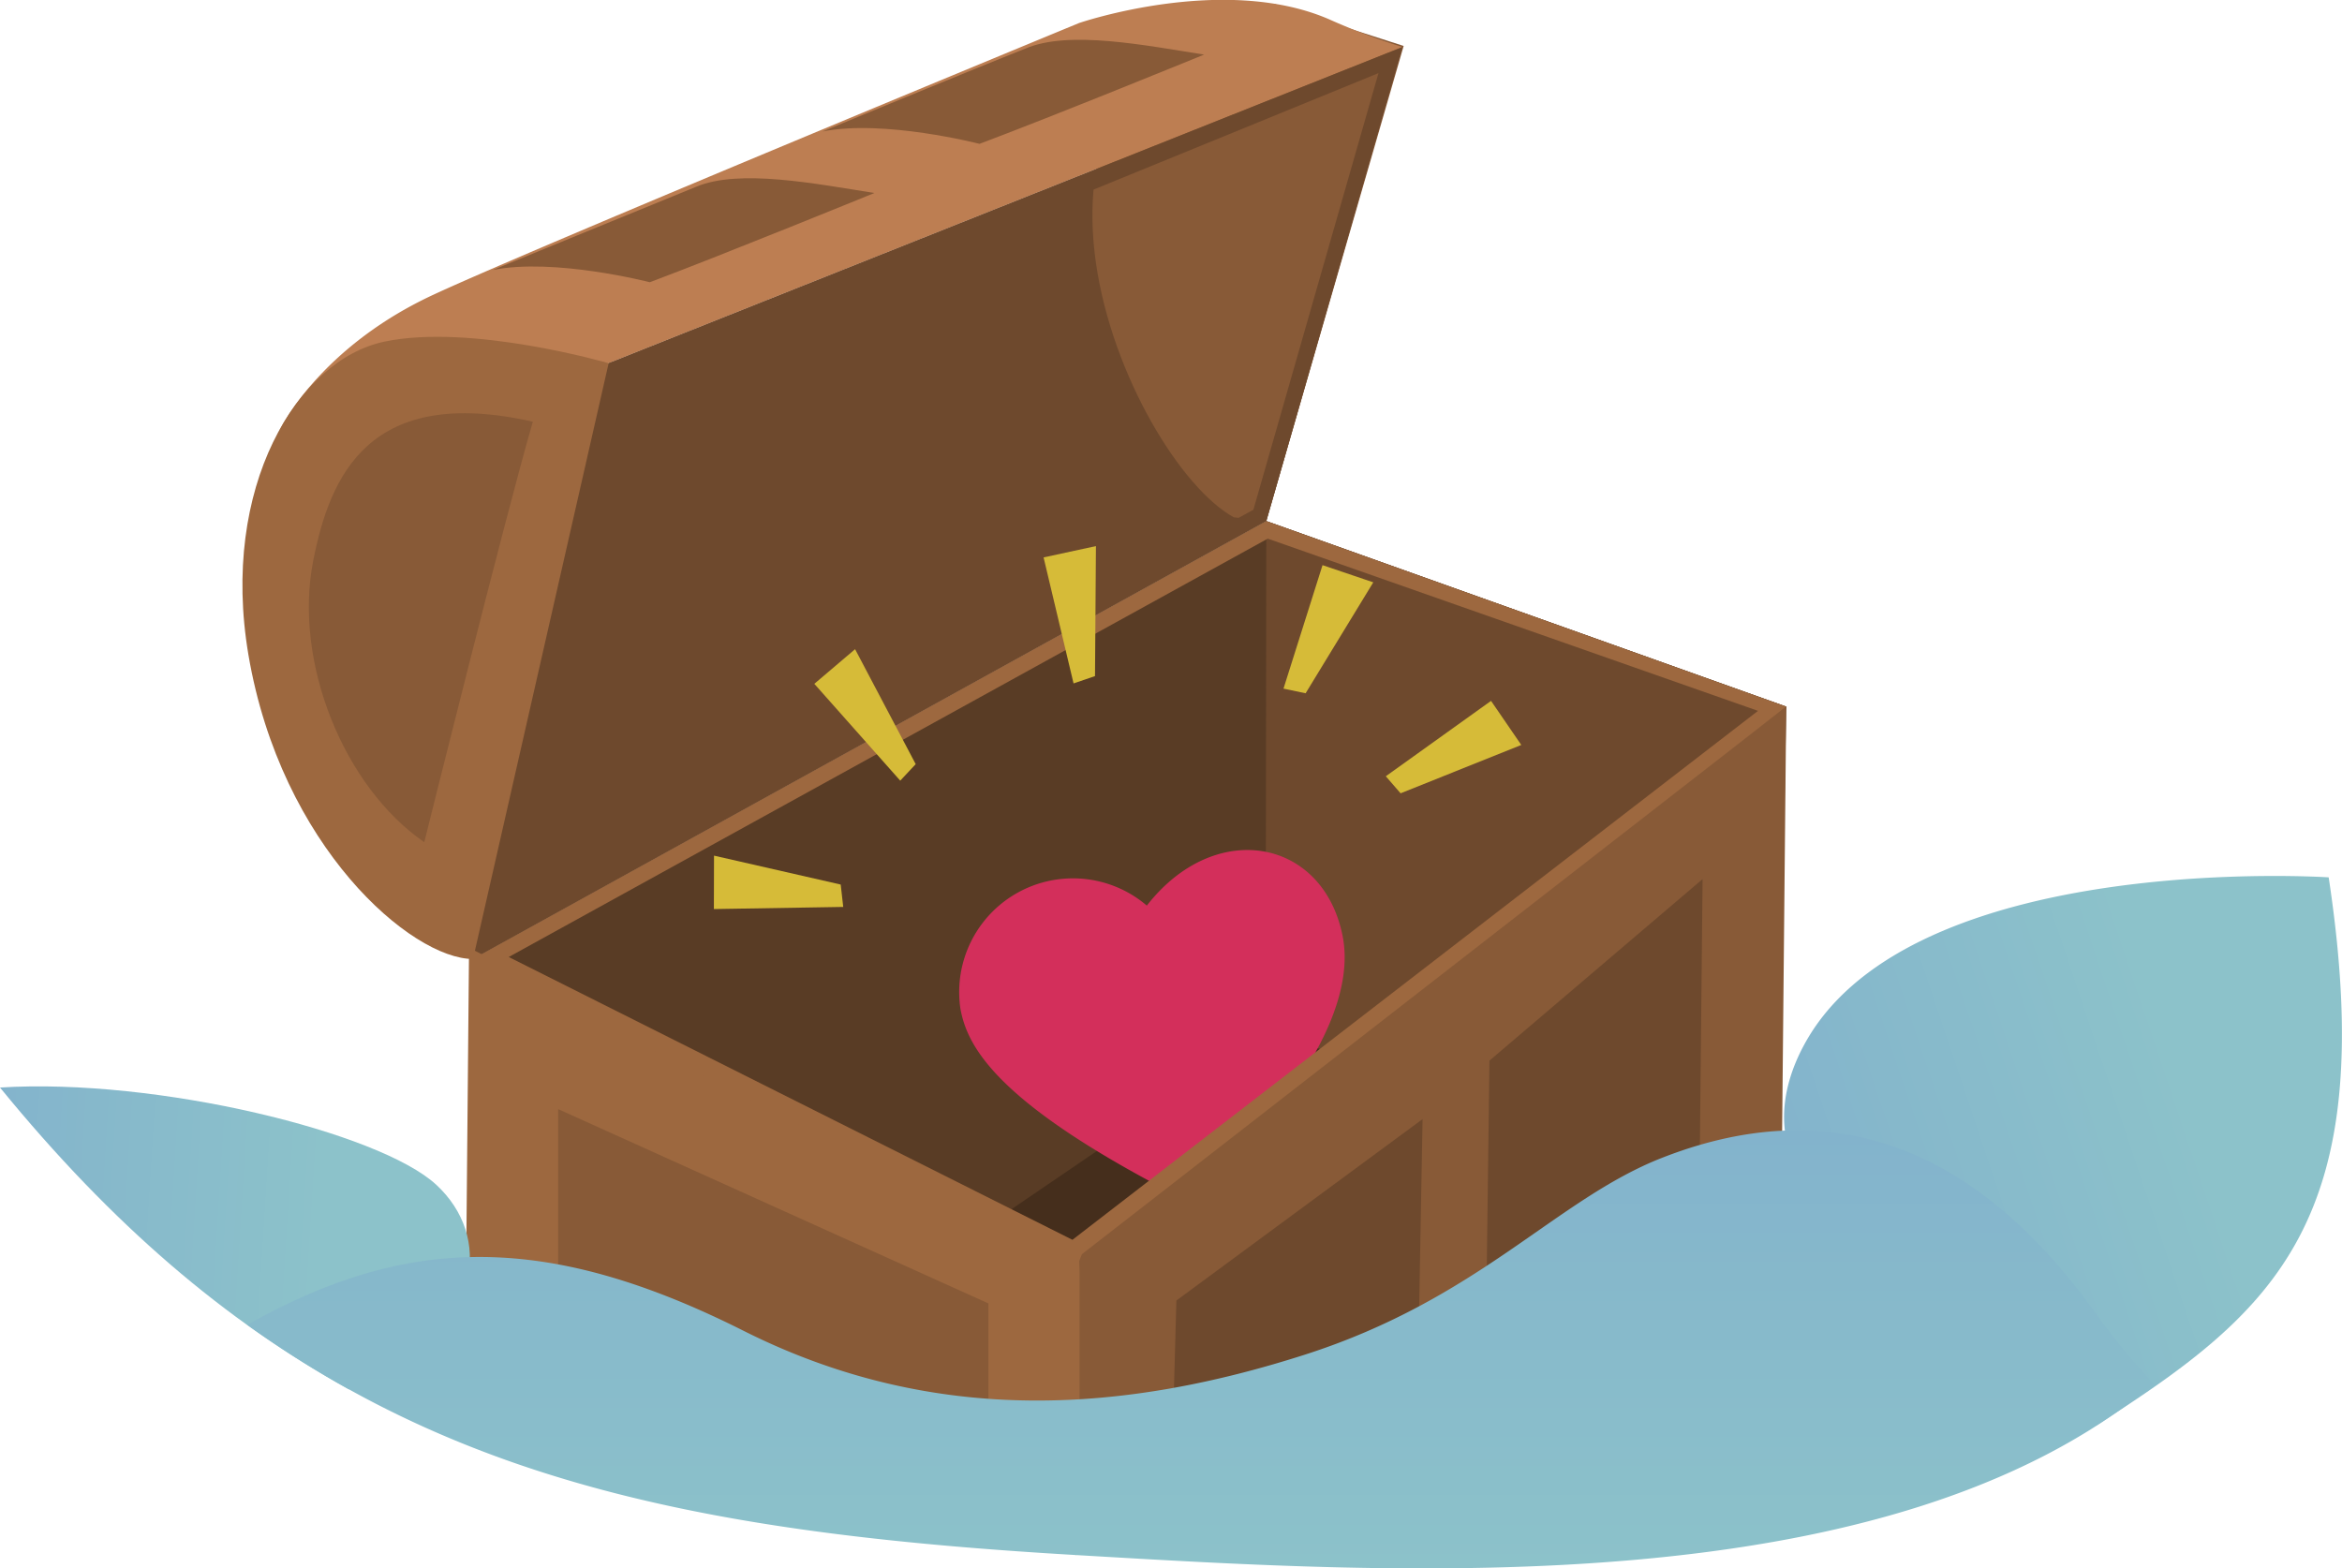 <svg xmlns="http://www.w3.org/2000/svg" xmlns:xlink="http://www.w3.org/1999/xlink" viewBox="0 0 175.81 117.75"><defs><style>.a{fill:#6e492d;}.b{fill:#885a37;}.c{fill:#bd7e52;}.d{fill:#9d683f;}.e{fill:#593c25;}.f{fill:#452e1c;}.g{fill:#d32f5b;}.h{fill:#d6bb38;}.i{fill:url(#a);}.j{fill:url(#b);}.k{fill:url(#c);}</style><linearGradient id="a" x1="135" y1="94.01" x2="164.76" y2="84.02" gradientUnits="userSpaceOnUse"><stop offset="0" stop-color="#83b3cc"/><stop offset="1" stop-color="#8cc2ca"/></linearGradient><linearGradient id="b" x1="-2.04" y1="91.84" x2="24.08" y2="93.48" xlink:href="#a"/><linearGradient id="c" x1="90.12" y1="84.87" x2="90.12" y2="117.75" xlink:href="#a"/></defs><polygon class="a" points="45.69 27.27 105.28 3.53 95.06 39.12 35.51 71.99 45.69 27.27"/><path class="b" d="M92.62,38.84c-7.89-4.35-20.7-33.67,3-38.56,4.08,1.36,9.75,3.17,9.75,3.17L95.06,39.11Z"/><path class="c" d="M21,32.28s2.92-6.16,11.55-10.16C40.16,18.58,81,1.73,81,1.73S91.87-2,99.8,1.46a48.67,48.67,0,0,0,5.48,2.07L45.69,27.27Z"/><path class="d" d="M46.5,27l-.81.27s-10.31-3-16.84-1.62S16.51,36.56,18.65,49.17C21.1,63.57,30.89,72,35.51,72,36.87,68.19,46.5,27,46.5,27Z"/><path class="b" d="M37,20.27c4.62-.93,11.78.92,11.78.92,5.54-2.08,16.86-6.7,16.86-6.7-4.39-.69-10.16-1.84-13.4-.46C48.82,15.42,37,20.27,37,20.27Z"/><path class="b" d="M61.75,9.87c4.62-.92,11.78.93,11.78.93,5.55-2.08,16.86-6.7,16.86-6.7C86,3.41,80.23,2.25,77,3.64,73.53,5,61.75,9.87,61.75,9.87Z"/><path class="a" d="M45.69,27.27,35.51,72,95.06,39.11,105.28,3.53Zm48.4,11L37.42,69.39,47,28.58,103.48,5.49Z"/><path class="b" d="M31.85,63.23c-6-4.13-9.84-13.46-8.34-21.12C24.77,35.69,27.72,28.89,40,31.66,37.87,39,31.85,63.23,31.85,63.23Z"/><polygon class="e" points="35.51 71.99 95.06 39.12 134.09 53.05 133.28 98.32 85.11 105.97 35.12 93 35.51 71.99"/><polygon class="a" points="95.06 39.12 95.01 77.78 127.35 87.71 134.09 53.05 95.06 39.12"/><polygon class="f" points="95.01 77.78 74 92.1 83 96.26 104.71 80.09 95.01 77.78"/><path class="g" d="M89.4,90.29c-14.63-7.36-16.8-11.71-17.31-14.6a8.54,8.54,0,0,1,14-7.7c5.08-6.52,13.1-5.08,14.66,2.1C102.67,78.73,89.4,90.29,89.4,90.29Z"/><polygon class="b" points="134.09 53.05 133.59 104.68 80.76 116.75 81.04 93.53 134.09 53.05"/><polygon class="d" points="35.21 71.16 34.97 97.56 81.04 107.63 81.04 94.3 35.21 71.16"/><polygon class="b" points="41.9 83.27 41.9 100.66 74.2 108.73 74.2 97.86 41.9 83.27"/><polygon class="a" points="88.31 97.64 87.85 114.27 106.33 109.42 106.79 84.02 88.31 97.64"/><polygon class="a" points="111.81 79.63 111.41 110.58 127.41 105.73 127.81 66 111.81 79.63"/><polygon class="d" points="95.06 39.12 35.51 71.99 80.84 95.1 81.46 93.56 38.19 71.85 95.17 40.44 131.97 53.37 80.08 93.41 81.04 94.3 134.09 53.05 95.06 39.12"/><polygon class="h" points="80.59 51.31 78.34 41.85 82.27 41 82.2 50.76 80.59 51.31"/><polygon class="h" points="96.35 51.7 99.28 42.43 103.09 43.72 98.01 52.05 96.35 51.7"/><polygon class="h" points="104.03 58.28 111.93 52.62 114.2 55.93 105.14 59.56 104.03 58.28"/><polygon class="h" points="67.58 58.61 61.13 51.34 64.19 48.74 68.74 57.37 67.58 58.61"/><polygon class="h" points="63.3 68.09 53.59 68.25 53.6 64.24 63.11 66.41 63.3 68.09"/><path class="i" d="M139.77,92A181.55,181.55,0,0,0,157.39,107c13.34-8.54,21.33-15.29,17.42-41.13,0,0-30-2-38.79,11.58C132.79,82.49,132.77,88.59,139.77,92Z"/><path class="j" d="M26.19,104.31c1.73-1,2.8-1.74,2.8-1.74,7-3.17,8-9.71,3.75-13.63S11.81,80.91,0,81.65C8.45,92,16.94,99.19,26.19,104.31Z"/><path class="k" d="M80.76,116.75c24.14,1.41,60.94,3.82,80.92-12.85a55.11,55.11,0,0,1-4.45-5.42c-7.07-9.8-17.4-17.43-32.42-11.57-8,3.11-13.73,10.59-26.87,14.8s-27.49,5.56-42.13-1.8-25.19-7.26-37.24-.44C35.6,111.72,54.66,115.22,80.76,116.75Z"/></svg>